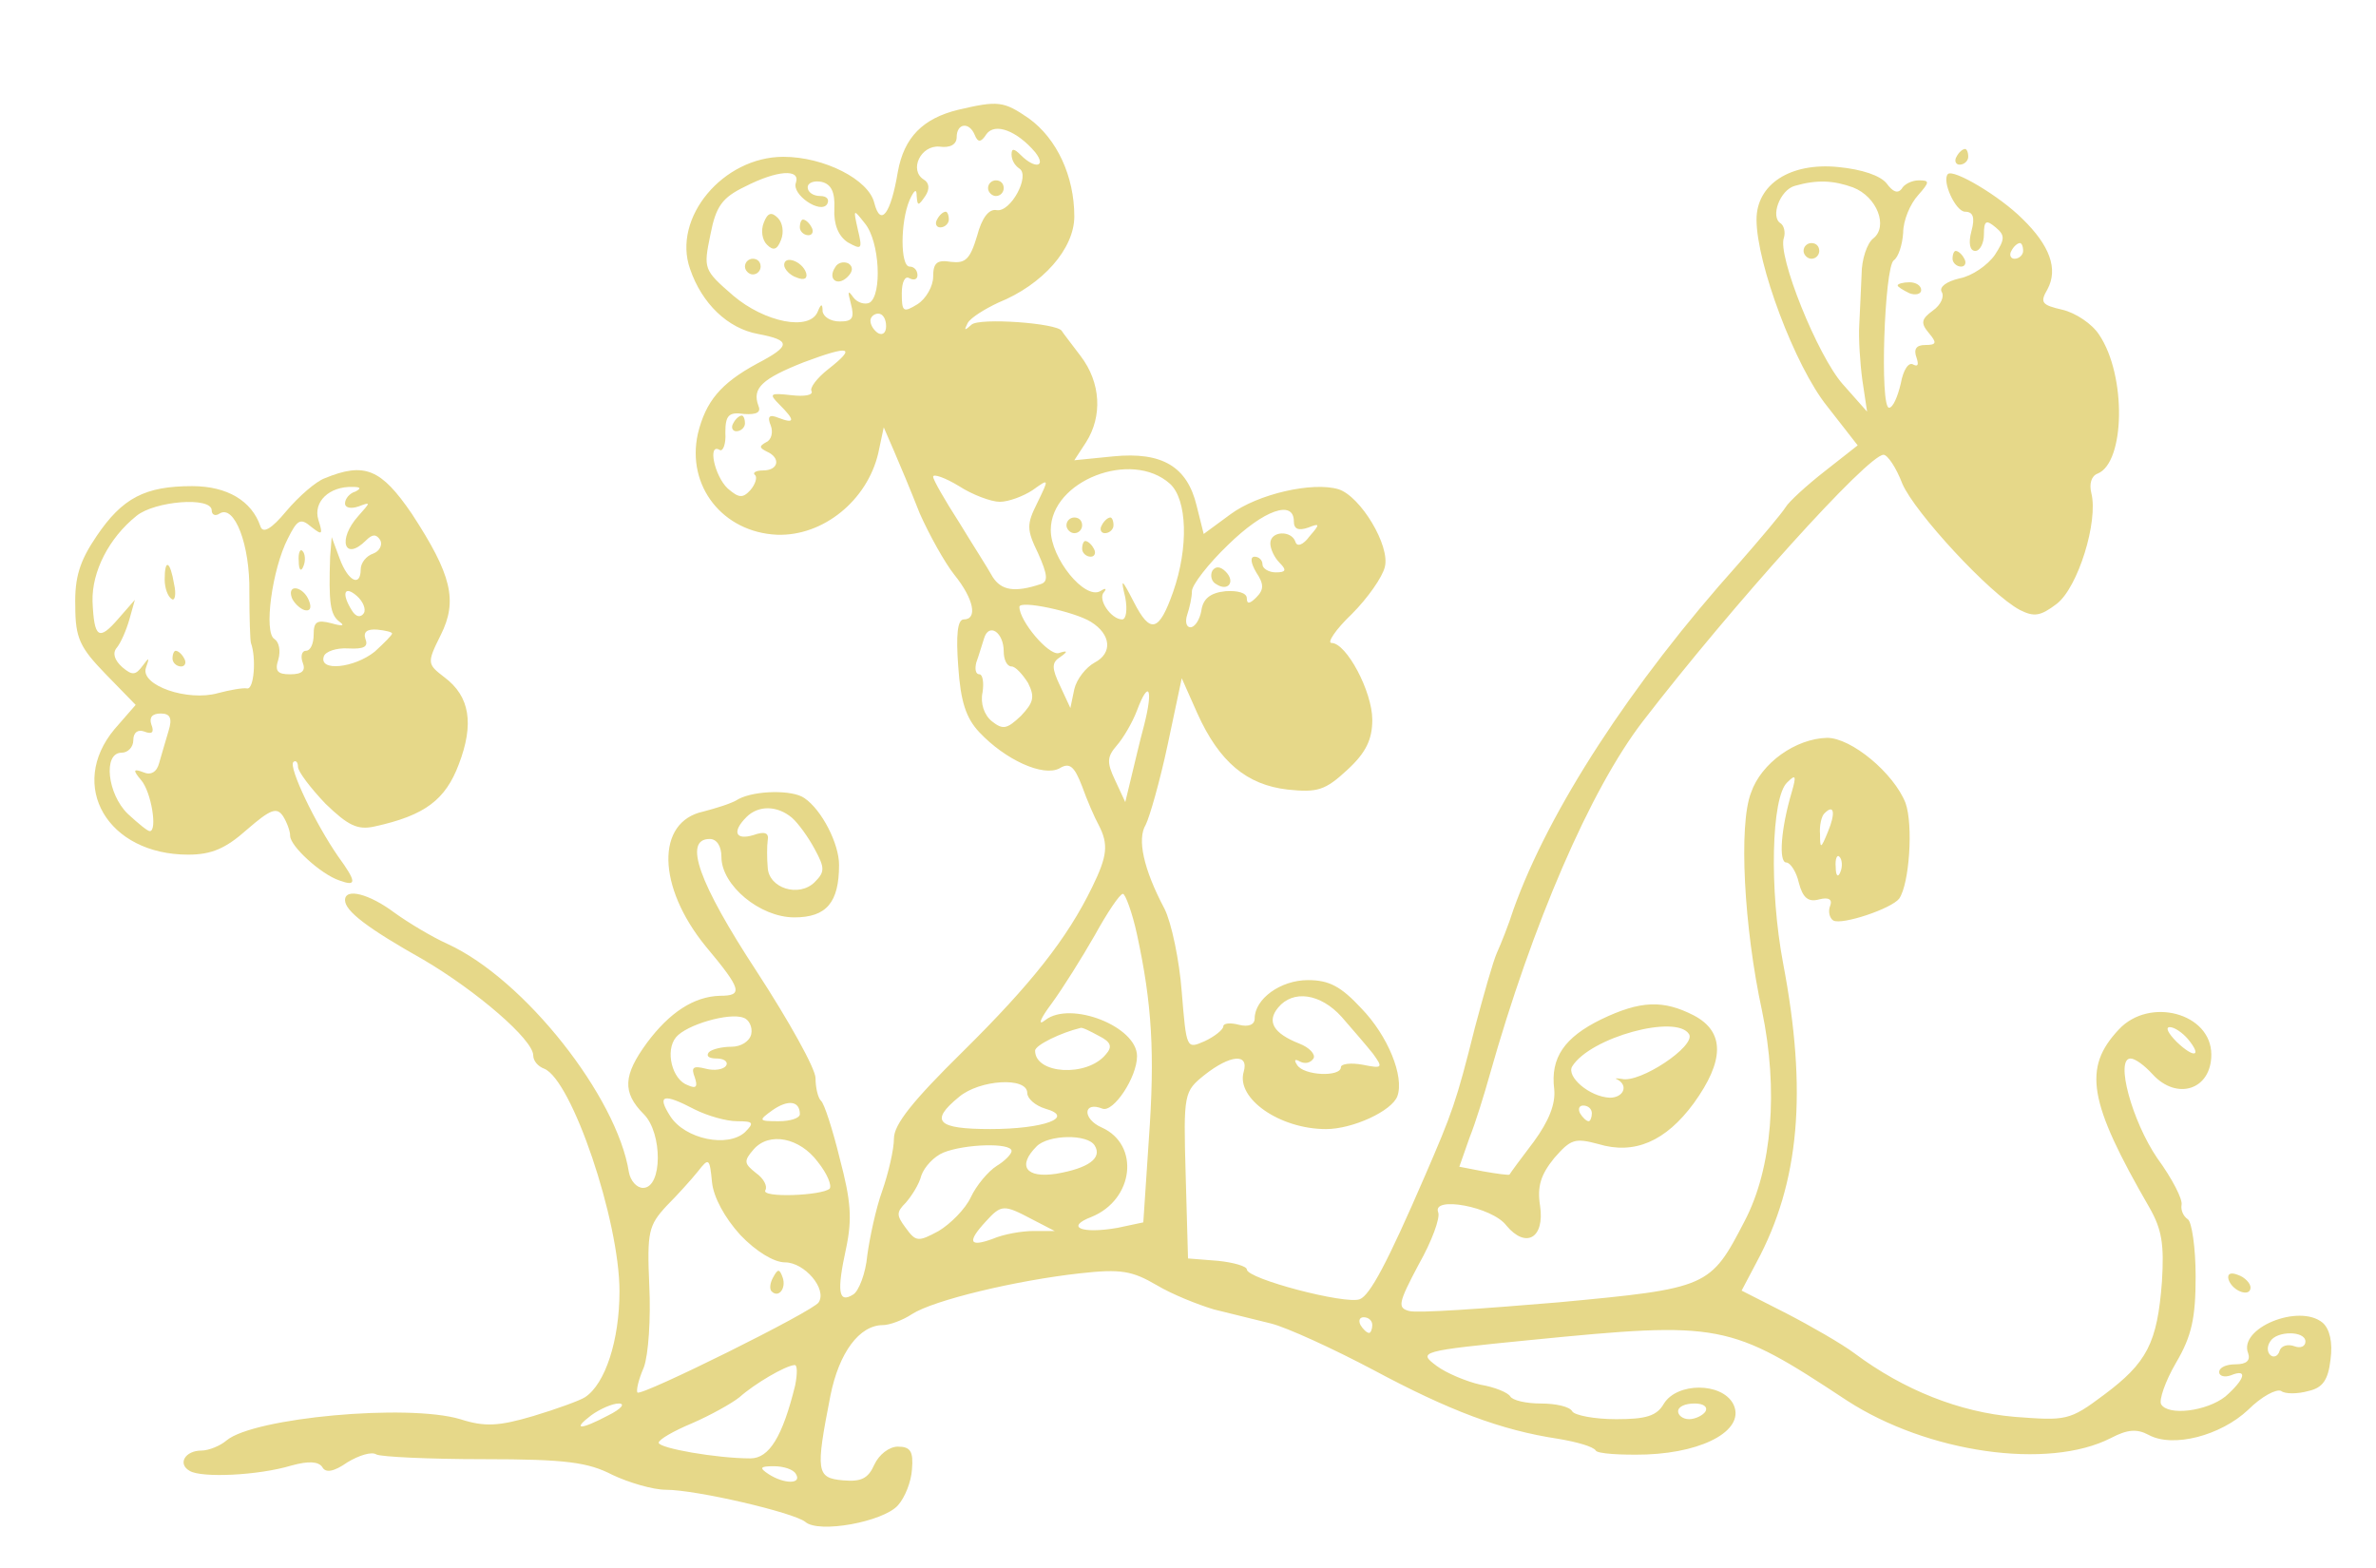 <?xml version="1.0" standalone="no"?>
<!DOCTYPE svg PUBLIC "-//W3C//DTD SVG 20010904//EN"
 "http://www.w3.org/TR/2001/REC-SVG-20010904/DTD/svg10.dtd">
<svg version="1.0" xmlns="http://www.w3.org/2000/svg"
 width="303pt" height="200pt" viewBox="0 0 303 200"
 preserveAspectRatio="xMidYMid meet">

<g transform="translate(0,200) scale(0.1,-0.1)"
fill="#e6d889" stroke="none">
<path d="M1222 1860 c-45 -11 -69 -35 -77 -79 -9 -54 -22 -71 -30 -40 -7 30
-64 59 -116 59 -77 0 -142 -78 -119 -143 15 -44 48 -76 87 -83 42 -8 42 -15
-2 -38 -46 -25 -65 -48 -75 -89 -15 -67 32 -126 101 -129 59 -2 115 44 129
104 l7 33 13 -30 c7 -16 22 -52 33 -80 12 -27 32 -63 44 -78 25 -31 30 -57 12
-57 -8 0 -10 -20 -7 -60 3 -45 10 -66 27 -84 33 -35 81 -57 102 -46 13 8 19 3
29 -23 6 -17 16 -40 21 -49 13 -25 11 -40 -8 -79 -32 -66 -78 -124 -165 -210
-64 -63 -88 -93 -88 -111 0 -14 -7 -44 -15 -67 -8 -22 -16 -60 -19 -82 -2 -23
-11 -46 -18 -50 -19 -12 -21 4 -9 59 8 38 6 61 -8 114 -9 37 -20 71 -24 74 -4
4 -7 17 -7 29 0 12 -34 73 -75 136 -74 113 -94 169 -60 169 9 0 15 -9 15 -23
0 -36 49 -77 93 -77 41 0 57 19 57 67 0 27 -22 70 -44 85 -15 11 -63 10 -84
-1 -9 -6 -30 -12 -45 -16 -61 -13 -59 -96 3 -172 46 -55 48 -63 18 -63 -33 -1
-64 -21 -93 -60 -30 -41 -32 -63 -4 -91 24 -24 24 -94 -1 -94 -8 0 -16 9 -18
20 -15 96 -133 246 -231 291 -20 9 -50 27 -68 40 -32 24 -63 32 -63 16 0 -14
29 -36 100 -76 68 -40 140 -102 140 -122 0 -7 6 -14 14 -17 35 -14 96 -193 96
-284 0 -62 -18 -118 -44 -135 -6 -4 -36 -15 -66 -24 -44 -13 -62 -14 -93 -4
-67 20 -263 2 -298 -27 -8 -7 -23 -13 -32 -13 -21 0 -31 -17 -15 -26 15 -9 87
-6 130 7 22 6 34 5 39 -2 4 -8 15 -6 32 6 15 9 31 14 37 10 6 -3 67 -6 137 -6
105 0 133 -4 164 -20 21 -10 52 -19 68 -19 39 0 163 -29 178 -41 17 -15 99 0
118 21 9 10 17 30 18 46 2 23 -2 29 -18 29 -11 0 -24 -10 -30 -23 -8 -18 -17
-22 -40 -20 -34 3 -35 11 -16 108 11 55 37 90 67 90 8 0 25 6 37 14 28 18 133
43 214 52 53 6 67 3 98 -15 20 -12 53 -25 73 -31 20 -5 53 -13 73 -18 20 -5
79 -32 130 -59 97 -52 163 -77 236 -88 24 -4 45 -10 48 -15 2 -4 32 -6 65 -5
76 3 127 33 110 65 -15 27 -71 27 -88 0 -9 -16 -23 -20 -61 -20 -28 0 -53 5
-56 10 -3 6 -21 10 -40 10 -19 0 -36 4 -39 9 -3 5 -20 12 -38 15 -18 4 -44 15
-56 24 -24 18 -22 19 120 33 243 24 253 22 403 -77 103 -67 257 -89 337 -48
21 11 33 12 48 4 31 -17 92 -1 127 32 17 17 36 27 42 24 5 -4 21 -4 35 0 18 4
25 14 28 40 3 22 -1 39 -10 47 -30 25 -108 -7 -95 -39 3 -9 -2 -14 -16 -14
-12 0 -21 -4 -21 -10 0 -5 7 -7 15 -4 22 9 18 -5 -7 -27 -24 -19 -73 -25 -82
-10 -3 5 5 29 19 53 20 34 25 57 25 110 0 37 -5 70 -10 73 -6 4 -9 12 -8 18 2
7 -12 34 -31 60 -32 47 -54 127 -34 127 6 0 18 -9 28 -20 31 -34 75 -20 75 25
0 53 -79 74 -118 32 -46 -49 -39 -92 39 -227 16 -28 19 -47 16 -95 -6 -78 -19
-103 -74 -144 -44 -33 -48 -33 -114 -28 -70 6 -141 34 -204 81 -16 12 -56 35
-87 51 l-57 29 19 36 c55 102 65 218 34 381 -18 95 -15 212 5 231 11 11 12 9
6 -12 -14 -47 -17 -90 -7 -90 5 0 13 -12 16 -26 5 -19 12 -25 26 -21 12 3 17
0 14 -8 -3 -7 -1 -16 4 -19 11 -6 74 15 84 28 13 19 18 94 8 122 -15 38 -69
83 -100 83 -40 -1 -84 -32 -97 -70 -16 -41 -9 -172 14 -278 21 -101 13 -201
-22 -268 -44 -85 -46 -86 -238 -104 -95 -8 -180 -14 -190 -11 -15 4 -14 10 12
59 17 30 28 60 25 67 -8 21 69 7 87 -17 25 -30 49 -16 43 25 -4 25 1 40 18 61
21 24 26 26 56 18 46 -14 86 3 122 52 39 54 40 91 0 112 -39 20 -68 19 -118
-5 -47 -23 -65 -49 -60 -89 2 -19 -7 -41 -26 -67 -16 -21 -30 -40 -31 -42 -1
-1 -16 1 -33 4 l-31 6 13 37 c8 20 19 56 26 81 54 191 128 363 195 450 114
148 287 340 307 340 5 0 16 -16 24 -37 16 -37 112 -141 150 -161 18 -9 26 -8
47 8 27 21 53 105 44 141 -3 12 0 22 8 25 35 14 37 125 2 177 -9 14 -30 28
-47 32 -26 6 -29 9 -19 26 14 26 3 56 -32 90 -29 29 -88 64 -95 57 -8 -9 10
-48 22 -48 10 0 13 -7 8 -25 -4 -15 -2 -25 5 -25 6 0 11 10 11 21 0 18 3 19
15 9 12 -10 12 -15 -1 -35 -9 -13 -29 -27 -45 -30 -17 -4 -26 -11 -23 -17 4
-6 -1 -17 -11 -24 -15 -11 -16 -16 -5 -29 10 -12 10 -15 -5 -15 -11 0 -15 -5
-11 -16 3 -9 2 -12 -4 -9 -6 4 -13 -7 -16 -24 -4 -17 -10 -31 -15 -31 -12 0
-6 179 6 188 6 4 11 20 12 35 0 16 9 37 19 48 15 17 15 19 1 19 -9 0 -19 -5
-22 -11 -5 -6 -11 -4 -19 7 -8 10 -31 18 -62 21 -61 6 -104 -22 -104 -67 0
-56 49 -187 90 -238 l39 -50 -42 -33 c-23 -18 -46 -39 -50 -46 -5 -8 -32 -40
-60 -72 -138 -154 -242 -315 -287 -441 -6 -19 -16 -44 -21 -55 -5 -11 -17 -54
-28 -95 -24 -96 -29 -109 -64 -190 -48 -111 -70 -152 -83 -157 -18 -7 -144 26
-144 38 0 4 -17 9 -37 11 l-38 3 -3 107 c-3 104 -2 106 24 127 33 26 57 28 50
4 -10 -34 46 -73 105 -73 34 0 84 23 91 42 9 25 -12 77 -46 112 -26 28 -41 36
-68 36 -35 0 -68 -24 -68 -49 0 -8 -8 -11 -20 -8 -11 3 -20 2 -20 -2 0 -4 -11
-13 -24 -19 -23 -10 -23 -10 -29 63 -3 40 -13 88 -22 106 -27 51 -35 89 -24
107 5 10 18 55 28 102 l18 85 20 -45 c28 -62 63 -91 115 -97 38 -4 48 -1 76
25 24 22 32 39 32 64 0 36 -33 98 -52 98 -6 0 5 17 26 37 20 20 39 47 42 60 7
27 -31 90 -59 99 -33 10 -103 -6 -138 -32 l-34 -25 -9 36 c-12 50 -44 69 -106
63 l-50 -5 15 23 c21 33 19 76 -7 110 -12 16 -23 30 -24 32 -6 10 -105 17
-115 8 -9 -8 -10 -8 -5 2 4 7 22 18 39 26 57 23 97 69 97 110 0 51 -22 99 -58
125 -32 22 -39 23 -90 11z m21 -32 c4 -10 8 -10 15 1 11 15 39 4 62 -23 15
-19 0 -22 -18 -4 -9 9 -12 9 -12 1 0 -7 4 -14 10 -18 14 -9 -11 -56 -29 -53
-10 2 -19 -10 -25 -33 -9 -30 -15 -35 -33 -33 -18 3 -23 -1 -23 -19 0 -12 -9
-28 -20 -35 -18 -11 -20 -10 -20 14 0 14 4 23 10 19 6 -3 10 -1 10 4 0 6 -4
11 -10 11 -12 0 -12 57 0 85 6 13 9 15 9 5 1 -13 2 -13 11 0 6 9 5 17 -2 21
-19 12 -4 44 20 42 14 -2 22 3 22 12 0 18 16 20 23 3z m-228 -61 c-6 -15 32
-41 40 -27 3 6 -1 10 -9 10 -9 0 -16 5 -16 11 0 6 8 9 18 7 12 -3 17 -13 16
-34 -1 -20 5 -35 17 -43 18 -10 19 -9 13 16 -6 27 -6 27 9 8 19 -23 22 -91 6
-101 -6 -3 -16 0 -21 7 -7 10 -7 7 -3 -8 5 -19 2 -23 -14 -23 -12 0 -21 6 -22
13 0 10 -2 10 -6 0 -10 -26 -68 -14 -108 20 -38 33 -38 34 -29 78 7 36 15 47
44 61 41 21 71 23 65 5z m1348 -6 c31 -12 45 -50 26 -65 -8 -6 -15 -27 -15
-46 -1 -19 -2 -48 -3 -65 -1 -16 1 -48 4 -70 l6 -40 -31 35 c-32 36 -84 165
-75 187 2 7 0 15 -4 18 -14 8 -1 43 18 48 28 8 49 7 74 -2z m217 -81 c0 -5 -5
-10 -11 -10 -5 0 -7 5 -4 10 3 6 8 10 11 10 2 0 4 -4 4 -10z m-1450 -96 c0 -8
-4 -12 -10 -9 -5 3 -10 10 -10 16 0 5 5 9 10 9 6 0 10 -7 10 -16z m-74 -55
c-14 -11 -24 -24 -21 -28 2 -5 -9 -7 -26 -5 -27 3 -29 2 -15 -12 20 -20 20
-25 -1 -17 -12 5 -15 2 -10 -10 3 -8 1 -18 -6 -21 -9 -5 -9 -7 1 -12 18 -8 15
-24 -5 -24 -9 0 -14 -3 -10 -6 3 -3 0 -12 -6 -19 -10 -11 -15 -10 -29 2 -17
16 -26 59 -10 49 4 -2 8 8 7 22 0 22 4 27 24 24 16 -1 22 2 18 11 -8 22 5 34
58 55 59 22 68 20 31 -9z m219 -169 c11 0 30 7 42 15 21 15 21 15 6 -16 -14
-28 -14 -34 1 -65 12 -27 13 -36 3 -39 -33 -11 -50 -8 -61 9 -6 11 -26 42 -43
70 -18 28 -33 54 -33 58 0 4 15 -1 33 -12 17 -11 41 -20 52 -20z m217 23 c22
-20 24 -81 4 -138 -18 -51 -29 -54 -50 -13 -16 31 -17 31 -11 6 3 -16 1 -28
-4 -28 -14 0 -32 26 -23 35 4 5 1 5 -5 1 -20 -11 -63 42 -63 78 0 63 103 103
152 59z m158 -48 c0 -10 6 -12 18 -8 15 6 16 5 2 -11 -8 -11 -16 -14 -18 -7
-5 15 -32 14 -32 -2 0 -7 5 -18 12 -25 9 -9 8 -12 -5 -12 -9 0 -17 5 -17 10 0
6 -5 10 -10 10 -6 0 -5 -8 2 -20 10 -15 10 -22 0 -32 -8 -8 -12 -9 -12 -1 0 7
-12 10 -27 9 -20 -2 -29 -10 -31 -25 -2 -11 -8 -21 -14 -21 -5 0 -7 7 -4 16 3
9 6 22 6 30 0 8 21 35 46 59 46 45 84 58 84 30z m-259 -128 c26 -16 28 -40 5
-52 -11 -6 -23 -21 -26 -34 l-5 -24 -13 28 c-11 23 -11 30 0 37 10 7 10 9 -2
5 -13 -3 -50 41 -50 59 0 9 70 -6 91 -19z m-111 -38 c0 -10 4 -19 10 -19 5 0
14 -10 21 -21 9 -18 7 -25 -9 -42 -18 -17 -23 -18 -37 -7 -10 8 -15 23 -12 37
2 13 0 23 -4 23 -5 0 -6 7 -4 15 3 8 7 22 10 31 6 20 25 8 25 -17z m179 -94
c-6 -22 -13 -53 -17 -69 l-7 -29 -13 28 c-11 23 -10 30 2 44 8 9 20 29 26 45
15 40 21 28 9 -19z m-449 -118 c8 -7 21 -25 29 -40 13 -24 13 -29 0 -42 -20
-20 -59 -8 -60 19 -1 11 -1 27 0 34 2 10 -4 12 -18 7 -23 -7 -28 4 -9 23 15
15 39 15 58 -1z m1321 -18 c-9 -22 -10 -22 -10 -3 -1 11 2 24 6 27 12 12 14 0
4 -24z m16 -51 c-3 -8 -6 -5 -6 6 -1 11 2 17 5 13 3 -3 4 -12 1 -19z m-897
-80 c19 -88 23 -151 15 -262 l-7 -105 -33 -7 c-46 -8 -67 1 -33 14 54 22 62
92 13 114 -25 11 -24 34 1 24 14 -5 44 40 44 67 0 38 -85 71 -117 46 -10 -8
-7 1 8 21 14 19 39 59 55 87 16 29 32 53 36 53 3 0 12 -24 18 -52z m261 -105
c14 -16 32 -37 40 -47 13 -18 12 -19 -13 -14 -16 3 -28 1 -28 -3 0 -13 -48
-11 -56 3 -4 6 -3 8 4 4 6 -3 13 -2 17 4 3 5 -5 14 -18 19 -33 13 -42 28 -27
46 19 23 54 18 81 -12z m-753 -22 c-2 -9 -13 -16 -25 -16 -12 0 -25 -3 -29 -7
-4 -5 0 -8 10 -8 9 0 15 -4 12 -9 -3 -5 -15 -7 -26 -4 -16 4 -19 2 -14 -11 4
-12 2 -15 -9 -10 -20 7 -29 44 -15 61 13 16 68 32 86 25 7 -2 12 -12 10 -21z
m443 -2 c16 -8 18 -14 9 -24 -24 -29 -90 -25 -90 5 0 7 33 23 58 29 2 1 12 -4
23 -10z m753 2 c9 -15 -63 -63 -86 -57 -7 1 -10 1 -5 -1 14 -8 7 -23 -10 -23
-26 1 -56 27 -48 40 23 37 133 67 149 41z m636 -6 c19 -23 8 -25 -14 -4 -11
11 -15 19 -9 19 6 0 16 -7 23 -15z m-1480 -69 c0 -7 10 -16 23 -20 39 -11 -2
-26 -70 -26 -68 0 -78 10 -40 41 26 22 87 26 87 5z m-424 -21 c16 -8 40 -15
54 -15 21 0 22 -2 10 -14 -22 -20 -76 -9 -95 20 -18 28 -9 30 31 9z m134 -6
c0 -5 -12 -9 -27 -9 -26 0 -26 1 -8 14 20 14 35 12 35 -5z m1010 1 c0 -5 -2
-10 -4 -10 -3 0 -8 5 -11 10 -3 6 -1 10 4 10 6 0 11 -4 11 -10z m-987 -62 c12
-15 18 -30 15 -34 -10 -9 -88 -12 -82 -2 3 5 -2 15 -12 22 -15 12 -16 15 -3
30 20 23 59 15 82 -16z m353 21 c10 -16 -8 -29 -49 -36 -39 -6 -50 10 -25 35
15 15 65 16 74 1z m-106 -7 c0 -4 -9 -13 -19 -19 -11 -7 -26 -25 -33 -40 -7
-15 -26 -34 -41 -43 -26 -14 -29 -14 -42 4 -12 16 -12 20 0 32 7 8 17 23 20
35 4 11 16 24 28 29 27 11 87 13 87 2z m-346 -107 c20 -21 43 -35 57 -35 25 0
54 -34 43 -51 -6 -11 -226 -120 -231 -115 -2 2 1 16 8 32 6 16 9 63 7 104 -3
69 -1 77 22 102 14 14 32 34 40 44 14 18 15 17 18 -14 2 -19 16 -45 36 -67z
m372 20 l29 -15 -27 0 c-15 0 -38 -4 -52 -10 -30 -11 -33 -4 -9 22 20 22 23
22 59 3z m434 -135 c0 -5 -2 -10 -4 -10 -3 0 -8 5 -11 10 -3 6 -1 10 4 10 6 0
11 -4 11 -10z m1190 -21 c0 -6 -6 -9 -14 -6 -8 3 -17 1 -19 -6 -2 -7 -8 -9
-12 -5 -4 4 -4 11 0 17 8 14 45 14 45 0z m-1926 -56 c-16 -65 -33 -93 -57 -93
-43 0 -117 13 -117 20 0 4 19 15 43 25 23 10 50 25 60 33 19 17 58 40 70 41 4
1 4 -11 1 -26z m-238 -38 c-36 -19 -47 -19 -22 0 11 8 27 15 35 15 9 0 3 -7
-13 -15z m1399 5 c-3 -5 -13 -10 -21 -10 -8 0 -14 5 -14 10 0 6 9 10 21 10 11
0 17 -4 14 -10z m-1160 -80 c8 -13 -15 -13 -35 0 -12 8 -11 10 7 10 12 0 25
-4 28 -10z"/>
<path d="M1260 1760 c0 -5 5 -10 10 -10 6 0 10 5 10 10 0 6 -4 10 -10 10 -5 0
-10 -4 -10 -10z"/>
<path d="M1195 1720 c-3 -5 -1 -10 4 -10 6 0 11 5 11 10 0 6 -2 10 -4 10 -3 0
-8 -4 -11 -10z"/>
<path d="M974 1716 c-4 -10 -2 -22 4 -28 8 -8 13 -7 18 6 4 10 2 22 -4 28 -8
8 -13 7 -18 -6z"/>
<path d="M1020 1710 c0 -5 5 -10 11 -10 5 0 7 5 4 10 -3 6 -8 10 -11 10 -2 0
-4 -4 -4 -10z"/>
<path d="M950 1660 c0 -5 5 -10 10 -10 6 0 10 5 10 10 0 6 -4 10 -10 10 -5 0
-10 -4 -10 -10z"/>
<path d="M1000 1662 c0 -5 7 -13 16 -16 10 -4 14 -1 12 6 -5 15 -28 23 -28 10z"/>
<path d="M1065 1659 c-10 -15 3 -25 16 -12 7 7 7 13 1 17 -6 3 -14 1 -17 -5z"/>
<path d="M2300 1680 c0 -5 5 -10 10 -10 6 0 10 5 10 10 0 6 -4 10 -10 10 -5 0
-10 -4 -10 -10z"/>
<path d="M935 1460 c-3 -5 -1 -10 4 -10 6 0 11 5 11 10 0 6 -2 10 -4 10 -3 0
-8 -4 -11 -10z"/>
<path d="M1360 1330 c0 -5 5 -10 10 -10 6 0 10 5 10 10 0 6 -4 10 -10 10 -5 0
-10 -4 -10 -10z"/>
<path d="M1405 1330 c-3 -5 -1 -10 4 -10 6 0 11 5 11 10 0 6 -2 10 -4 10 -3 0
-8 -4 -11 -10z"/>
<path d="M1380 1300 c0 -5 5 -10 11 -10 5 0 7 5 4 10 -3 6 -8 10 -11 10 -2 0
-4 -4 -4 -10z"/>
<path d="M1546 1272 c-3 -6 -1 -14 5 -17 15 -10 25 3 12 16 -7 7 -13 7 -17 1z"/>
<path d="M986 371 c-4 -7 -5 -15 -2 -18 9 -9 19 4 14 18 -4 11 -6 11 -12 0z"/>
<path d="M2495 1800 c-3 -5 -1 -10 4 -10 6 0 11 5 11 10 0 6 -2 10 -4 10 -3 0
-8 -4 -11 -10z"/>
<path d="M2490 1670 c0 -5 5 -10 11 -10 5 0 7 5 4 10 -3 6 -8 10 -11 10 -2 0
-4 -4 -4 -10z"/>
<path d="M2420 1636 c0 -2 7 -6 15 -10 8 -3 15 -1 15 4 0 6 -7 10 -15 10 -8 0
-15 -2 -15 -4z"/>
<path d="M414 1390 c-11 -4 -33 -23 -49 -42 -19 -23 -30 -29 -33 -19 -11 32
-42 51 -87 51 -60 0 -89 -15 -122 -64 -21 -31 -28 -52 -27 -89 0 -41 6 -53 39
-87 l38 -39 -27 -31 c-60 -72 -9 -160 94 -160 30 0 48 8 75 32 30 26 38 29 46
17 5 -8 9 -19 9 -25 0 -13 39 -49 63 -57 22 -8 22 -2 -2 31 -29 42 -63 113
-57 120 3 3 6 0 6 -6 0 -6 16 -27 35 -47 29 -28 41 -34 63 -29 64 14 90 34
107 79 20 52 14 87 -18 111 -22 17 -23 18 -5 54 22 44 14 77 -37 155 -39 57
-60 66 -111 45z m39 -17 c-7 -2 -13 -9 -13 -15 0 -6 8 -7 17 -4 16 6 16 6 0
-12 -27 -30 -18 -59 10 -31 8 8 13 8 18 0 3 -6 -1 -14 -9 -17 -9 -3 -16 -12
-16 -20 0 -23 -16 -16 -27 14 l-10 27 -2 -25 c-2 -59 0 -74 12 -83 7 -5 4 -6
-10 -2 -19 5 -23 2 -23 -14 0 -12 -4 -21 -10 -21 -5 0 -7 -7 -4 -15 4 -10 0
-15 -16 -15 -16 0 -20 4 -15 19 3 11 1 22 -5 26 -14 8 -3 89 17 128 12 24 16
27 30 15 14 -11 15 -10 9 9 -7 23 14 43 44 42 10 0 11 -2 3 -6z m-183 -24 c0
-5 4 -8 10 -4 19 12 39 -40 38 -100 0 -33 1 -62 2 -65 7 -19 4 -60 -5 -58 -5
1 -22 -2 -37 -6 -39 -11 -99 10 -92 32 5 14 4 14 -4 3 -9 -12 -13 -13 -26 -2
-10 9 -13 18 -7 25 5 6 12 22 16 36 l7 25 -21 -24 c-25 -29 -31 -25 -33 22 -1
38 21 81 56 109 23 19 96 25 96 7z m194 -131 c-4 -6 -10 -5 -15 3 -14 22 -10
33 6 19 8 -7 12 -17 9 -22z m36 -26 c0 -2 -10 -12 -22 -23 -26 -21 -72 -26
-65 -6 2 6 16 11 31 10 20 -1 26 2 22 12 -3 9 2 13 15 12 10 -1 19 -3 19 -5z
m-285 -124 c-4 -13 -9 -31 -12 -41 -3 -12 -11 -16 -20 -12 -13 5 -14 3 -3 -10
13 -15 21 -65 11 -65 -3 0 -15 10 -28 22 -26 25 -32 78 -8 78 8 0 15 7 15 16
0 10 6 14 14 11 10 -4 13 -1 9 9 -3 9 1 14 12 14 12 0 15 -6 10 -22z"/>
<path d="M381 1284 c0 -11 3 -14 6 -6 3 7 2 16 -1 19 -3 4 -6 -2 -5 -13z"/>
<path d="M372 1238 c2 -6 10 -14 16 -16 7 -2 10 2 6 12 -7 18 -28 22 -22 4z"/>
<path d="M210 1261 c0 -11 4 -22 9 -25 4 -3 6 6 3 19 -5 30 -12 33 -12 6z"/>
<path d="M220 1160 c0 -5 5 -10 11 -10 5 0 7 5 4 10 -3 6 -8 10 -11 10 -2 0
-4 -4 -4 -10z"/>
<path d="M2842 368 c5 -15 28 -23 28 -10 0 5 -7 13 -16 16 -10 4 -14 1 -12 -6z"/>
</g>
</svg>
